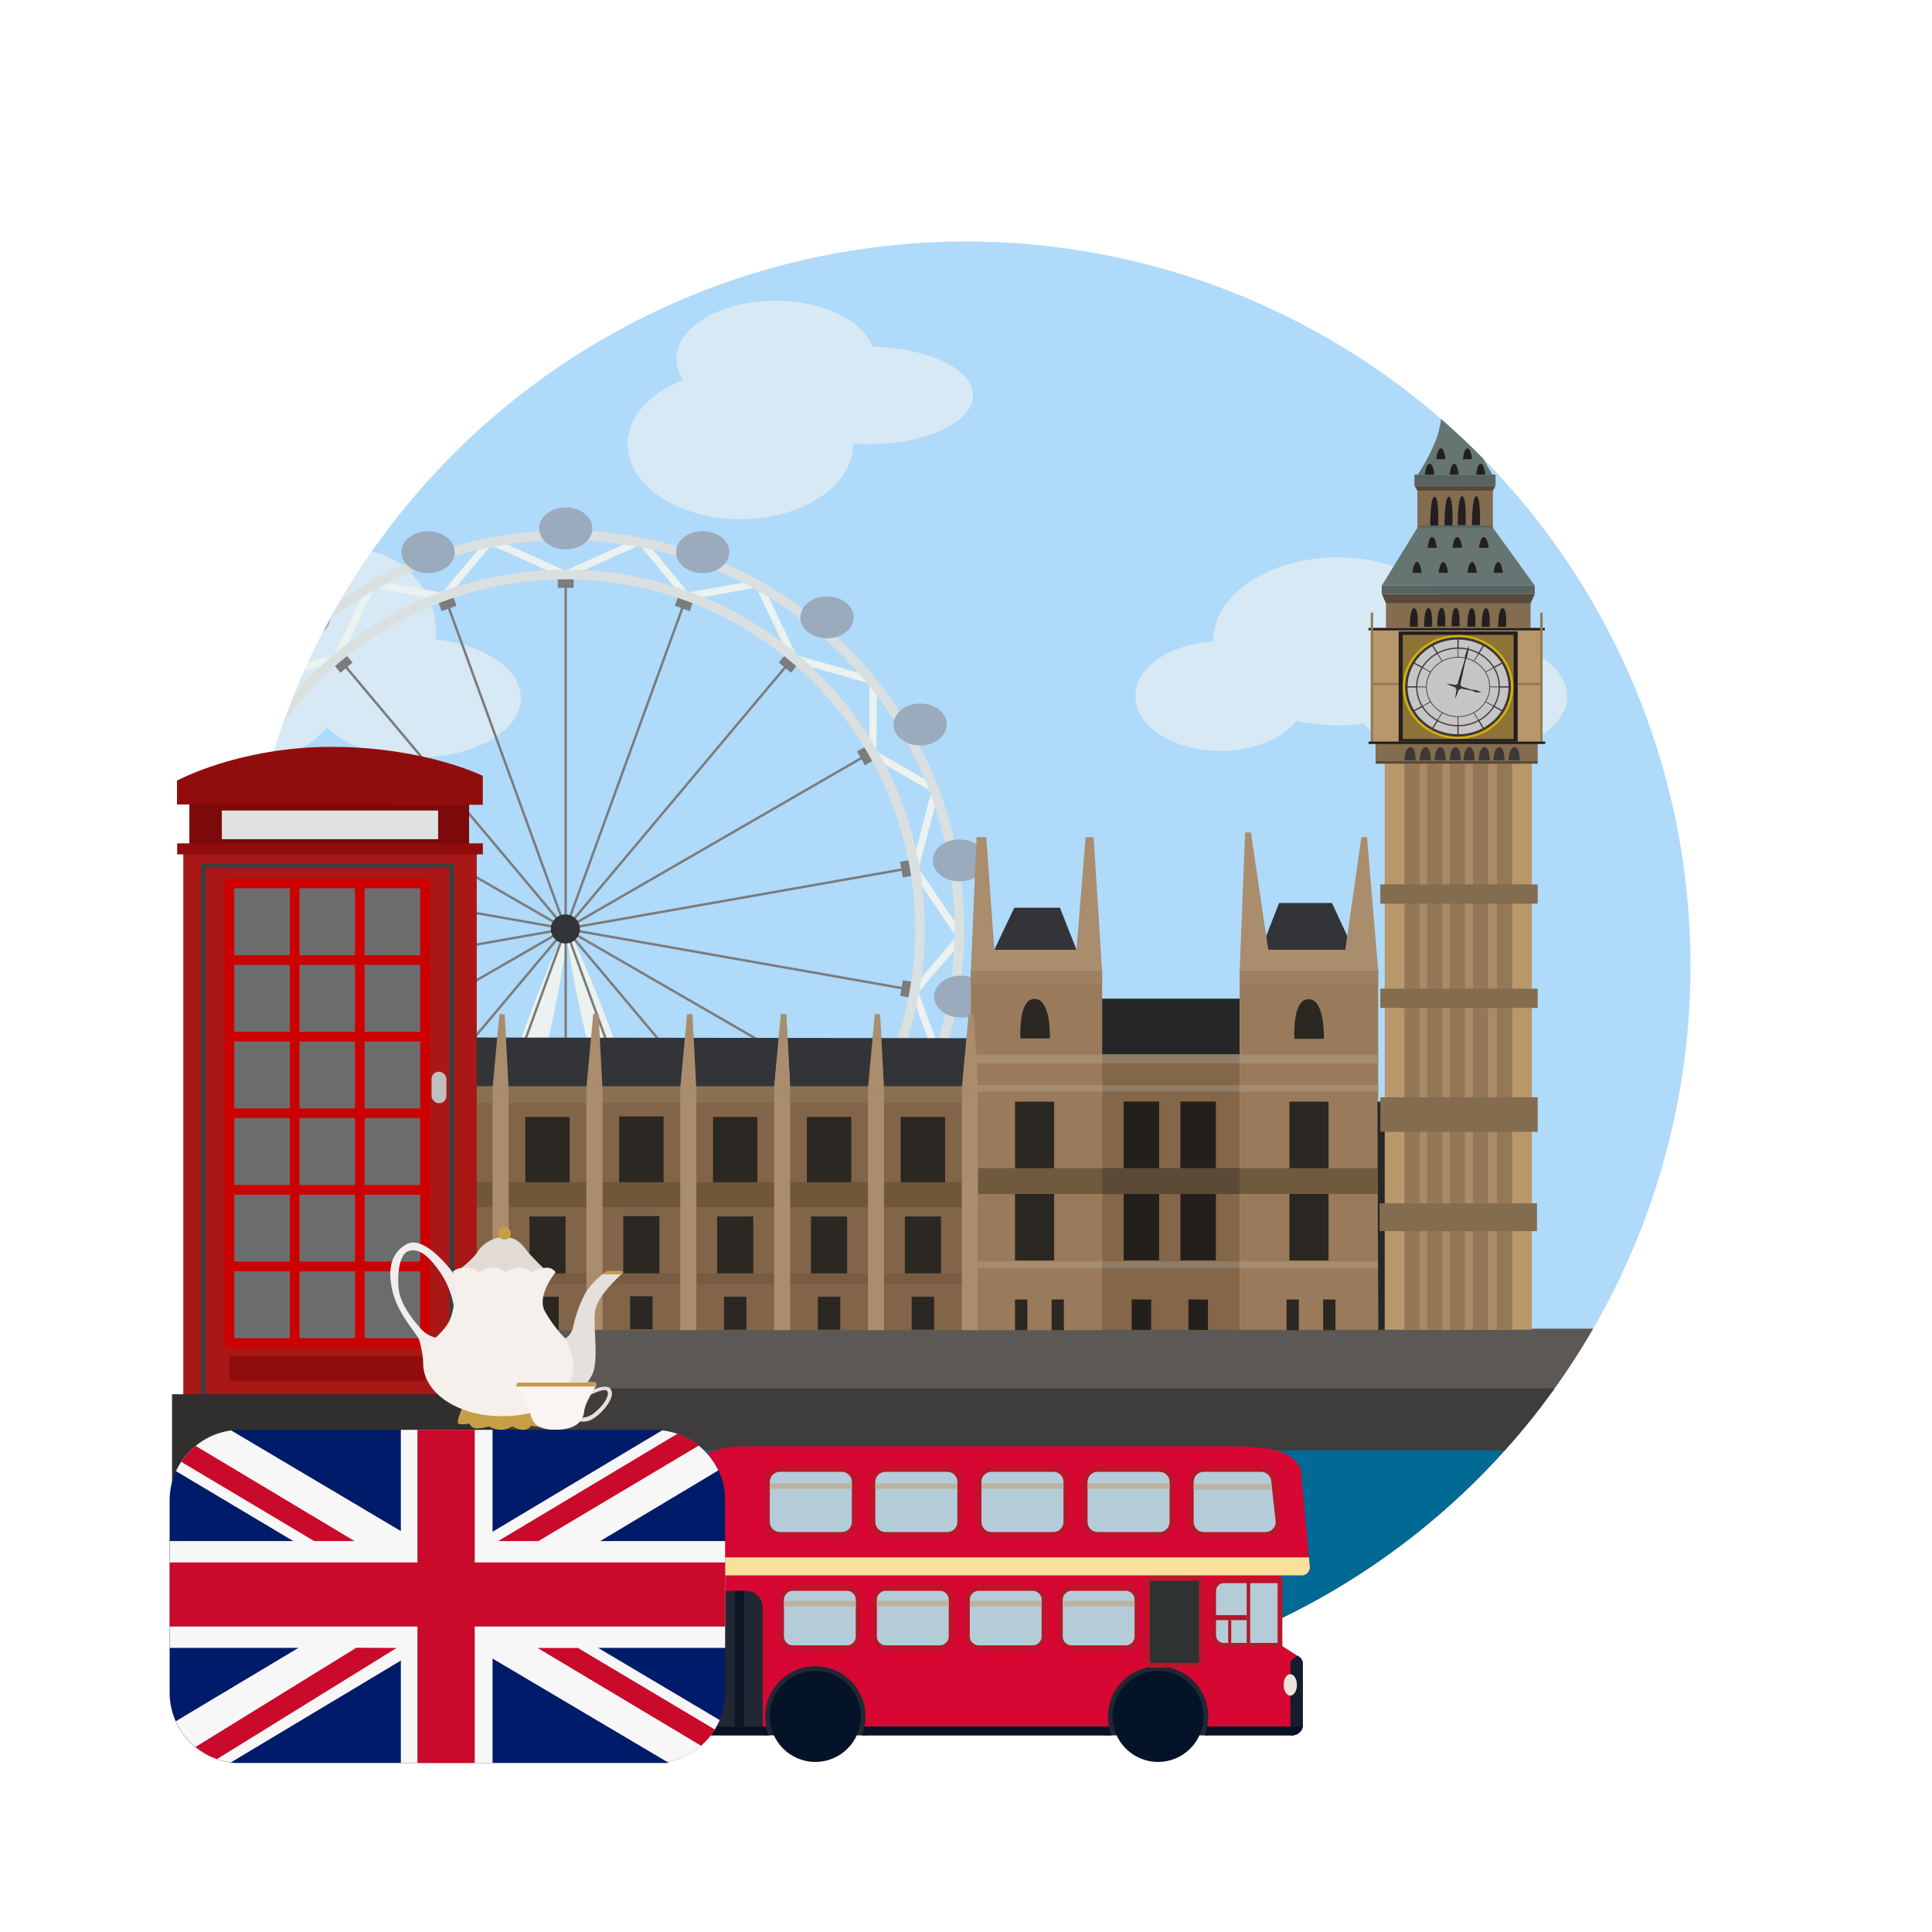 <svg xmlns="http://www.w3.org/2000/svg" xmlns:xlink="http://www.w3.org/1999/xlink" viewBox="0 0 400 400"><defs><style>.cls-1,.cls-10,.cls-30,.cls-35,.cls-36,.cls-41,.cls-42,.cls-43,.cls-46,.cls-7,.cls-9{fill:none;}.cls-2{clip-path:url(#clip-path);}.cls-3{fill:#afdafa;}.cls-4{fill:#d7e9f4;}.cls-5{fill:#ebf2ef;}.cls-6{fill:#7b7c7c;}.cls-7{stroke:#7b7c7c;}.cls-10,.cls-30,.cls-35,.cls-36,.cls-41,.cls-42,.cls-43,.cls-46,.cls-55,.cls-7{stroke-miterlimit:10;}.cls-35,.cls-36,.cls-41,.cls-46,.cls-7{stroke-width:0.5px;}.cls-8{fill:#323437;}.cls-9{stroke:#ebf2ef;stroke-linejoin:bevel;stroke-width:1.5px;}.cls-10{stroke:#dae0df;}.cls-10,.cls-69{stroke-width:2px;}.cls-11{fill:#9baabc;}.cls-12{fill:#5b5855;}.cls-13{fill:#006994;}.cls-14{fill:#3f3d3b;}.cls-15{fill:#846649;}.cls-16{fill:#252628;}.cls-17{fill:#997b5b;}.cls-18{fill:#a68d70;}.cls-19{fill:#917c67;}.cls-20{fill:#9e8163;}.cls-21{fill:#2b2722;}.cls-22{fill:#23201c;}.cls-23{fill:#6f5a3e;}.cls-24{fill:#aa8d6d;}.cls-25{fill:#5b4a36;}.cls-26{fill:#262728;}.cls-27{fill:#846c4e;}.cls-28{fill:#231f20;}.cls-29{fill:#594938;}.cls-30{stroke:#929998;}.cls-30,.cls-42{stroke-width:0.25px;}.cls-31{fill:#b8976a;}.cls-32{fill:#aa8b66;}.cls-33{fill:#586361;}.cls-34{fill:#667572;}.cls-35{stroke:#231f20;}.cls-36{stroke:#937857;}.cls-37{fill:#3a3839;}.cls-38{fill:#8e7338;}.cls-39{fill:#d6af0b;}.cls-40{fill:#c6c4c5;}.cls-41,.cls-42,.cls-43{stroke:#3a3839;}.cls-43{stroke-width:0.15px;}.cls-44{fill:#2b2a2a;}.cls-45{fill:#937857;}.cls-46{stroke:#594938;}.cls-47{fill:#826549;}.cls-48{fill:#897053;}.cls-49{fill:#785c41;}.cls-50{fill:#70573a;}.cls-51{fill:#212833;}.cls-52{fill:#d60733;}.cls-53{fill:#051328;}.cls-54{fill:#fae19b;}.cls-55,.cls-56{fill:#b4ccd8;}.cls-55{stroke:#bc1529;}.cls-57{fill:#bc1529;}.cls-58{fill:#0b1626;}.cls-59{fill:#bcb2a0;}.cls-60{fill:#b21628;}.cls-61{fill:#2e3233;}.cls-62{fill:#131d2d;}.cls-63{fill:#eae5da;}.cls-64,.cls-65{fill:#aa1717;}.cls-65{stroke:#3d3d3d;}.cls-65,.cls-69{stroke-linejoin:round;}.cls-66{fill:#7c0a0a;}.cls-67{fill:#910d0d;}.cls-68{fill:#e0e2e2;}.cls-69{fill:#6b6d6d;stroke:#c00;}.cls-70{fill:#bfbfbf;}.cls-71{fill:#302f2e;}.cls-72{fill:#efeeed;}.cls-73{fill:#e5e0dc;}.cls-74{fill:#c89f46;}.cls-75{fill:#e2dbd5;}.cls-76{fill:#f5f0ec;}.cls-77{fill:#f9f5f2;}.cls-78{fill:#001b69;}.cls-79{fill:#f7f7f7;}.cls-80{fill:#c90a2b;}</style><clipPath id="clip-path"><circle class="cls-1" cx="200" cy="200" r="150"/></clipPath></defs><g id="Layer_1" data-name="Layer 1"><g id="UK"><g class="cls-2"><polygon class="cls-3" points="45.37 287.45 380.39 287.45 380.39 41.13 29.76 41.13 45.37 287.45"/><ellipse class="cls-4" cx="54" cy="142.74" rx="16.42" ry="14.11"/><ellipse class="cls-4" cx="86.39" cy="144.53" rx="21.46" ry="12.31"/><circle class="cls-4" cx="72.89" cy="131.09" r="17.41"/><ellipse class="cls-4" cx="302.16" cy="144.13" rx="22.3" ry="12.5"/><ellipse class="cls-4" cx="276.9" cy="132.79" rx="25.74" ry="17.4"/><ellipse class="cls-4" cx="252.7" cy="144.13" rx="17.63" ry="11.34"/><ellipse class="cls-4" cx="179.61" cy="81.87" rx="21.85" ry="10.11"/><ellipse class="cls-4" cx="153.29" cy="91.98" rx="23.34" ry="15.51"/><ellipse class="cls-4" cx="160.57" cy="74.3" rx="20.53" ry="12.02"/><path class="cls-5" d="M117.9,190.6a257.48,257.48,0,0,1-4.71,26q-2.94,12.83-6.62,25.43t-8.06,25a255.75,255.75,0,0,1-10,24.44,254.88,254.88,0,0,1,4.7-26q2.94-12.82,6.63-25.42t8.07-25A257.22,257.22,0,0,1,117.9,190.6Z"/><path class="cls-5" d="M116.8,190.42A259.67,259.67,0,0,1,127,214.88q4.54,12.41,8.33,25t6.88,25.47a256.38,256.38,0,0,1,5,26.05A257.13,257.13,0,0,1,137,267q-4.53-12.41-8.31-25t-6.88-25.47A259.72,259.72,0,0,1,116.8,190.42Z"/><rect class="cls-6" x="178.03" y="226.78" width="3.28" height="3.28" transform="matrix(0.5, -0.87, 0.87, 0.5, -107.98, 269.81)"/><rect class="cls-6" x="52.92" y="154.54" width="3.28" height="3.28" transform="translate(-107.98 125.34) rotate(-60)"/><line class="cls-7" x1="180.63" y1="228.97" x2="53.56" y2="155.61"/><rect class="cls-6" x="161.9" y="246" width="3.28" height="3.28" transform="translate(-120.92 163.06) rotate(-40)"/><rect class="cls-6" x="69.04" y="135.33" width="3.28" height="3.28" transform="translate(-71.5 77.48) rotate(-40)"/><line class="cls-7" x1="164.26" y1="248.49" x2="69.94" y2="136.08"/><rect class="cls-6" x="140.18" y="258.54" width="3.28" height="3.28" transform="translate(-80.44 64.2) rotate(-20)"/><rect class="cls-6" x="90.77" y="122.78" width="3.28" height="3.28" transform="translate(-36.98 39.11) rotate(-20)"/><line class="cls-7" x1="142.2" y1="261.22" x2="92.02" y2="123.34"/><rect class="cls-6" x="115.47" y="262.9" width="3.28" height="3.28" transform="translate(234.22 529.08) rotate(-180)"/><rect class="cls-6" x="115.47" y="118.43" width="3.28" height="3.28" transform="translate(234.23 240.13) rotate(-180)"/><line class="cls-7" x1="117.12" y1="265.65" x2="117.12" y2="118.92"/><rect class="cls-6" x="90.76" y="258.54" width="3.28" height="3.28" transform="translate(-183.69 258.03) rotate(-70)"/><rect class="cls-6" x="140.18" y="122.78" width="3.28" height="3.28" transform="translate(-23.6 215.14) rotate(-70)"/><line class="cls-7" x1="92.03" y1="261.22" x2="142.21" y2="123.34"/><rect class="cls-6" x="69.04" y="246" width="3.28" height="3.28" transform="translate(-164.45 142.6) rotate(-50)"/><rect class="cls-6" x="161.91" y="135.33" width="3.28" height="3.28" transform="translate(-46.5 174.21) rotate(-50)"/><line class="cls-7" x1="69.97" y1="248.49" x2="164.29" y2="136.09"/><rect class="cls-6" x="52.91" y="226.78" width="3.28" height="3.28" transform="translate(-106.9 57.88) rotate(-30)"/><rect class="cls-6" x="178.03" y="154.55" width="3.28" height="3.28" transform="translate(-54.02 110.76) rotate(-30)"/><line class="cls-7" x1="53.6" y1="228.98" x2="180.67" y2="155.61"/><rect class="cls-6" x="44.33" y="203.2" width="3.28" height="3.28" transform="translate(-34.87 11.1) rotate(-10)"/><rect class="cls-6" x="186.61" y="178.12" width="3.28" height="3.28" transform="translate(-28.36 35.42) rotate(-10)"/><line class="cls-7" x1="44.89" y1="205.04" x2="189.39" y2="179.56"/><rect class="cls-6" x="44.33" y="178.12" width="3.28" height="3.28" transform="translate(-139.04 193.82) rotate(-80)"/><rect class="cls-6" x="186.61" y="203.21" width="3.28" height="3.28" transform="translate(-46.17 354.67) rotate(-80)"/><line class="cls-7" x1="44.89" y1="179.57" x2="189.38" y2="205.05"/><circle class="cls-8" cx="117.06" cy="192.33" r="3.01"/><polyline class="cls-9" points="117.11 118.96 132.64 111.95 142.15 123.39"/><polyline class="cls-9" points="117.01 118.96 101.48 111.95 91.97 123.39"/><polyline class="cls-9" points="69.73 136.27 77.06 120.89 91.71 123.48"/><polyline class="cls-9" points="69.82 136.19 53.42 140.82 53.49 155.69"/><polyline class="cls-9" points="44.83 179.49 40.63 162.97 53.55 155.6"/><polyline class="cls-9" points="164.33 136.22 156.98 120.84 142.34 123.45"/><polyline class="cls-9" points="164.41 136.29 180.8 140.94 180.7 155.82"/><polyline class="cls-9" points="189.38 180 193.7 163.51 180.83 156.05"/><polyline class="cls-9" points="189.36 179.89 198.92 194 189.27 205.32"/><polyline class="cls-9" points="180.55 229.1 194.41 219.18 189.28 205.22"/><polyline class="cls-9" points="92.53 261.47 75.55 262.9 70.4 248.94"/><polyline class="cls-9" points="92.63 261.5 104.93 273.3 117.71 265.69"/><polyline class="cls-9" points="142.97 260.96 130.93 273.02 117.99 265.69"/><polyline class="cls-9" points="53.64 229.21 55.37 246.16 70.04 248.64"/><polyline class="cls-9" points="53.59 229.12 39.72 219.21 44.84 205.24"/><polyline class="cls-9" points="44.82 179.54 35.2 193.61 44.79 204.97"/><polyline class="cls-9" points="142.87 261 159.87 262.12 164.76 248.07"/><polyline class="cls-9" points="180.87 228.53 179.32 245.5 164.68 248.14"/><path class="cls-10" d="M117.11,110.81a81.52,81.52,0,1,0,81.52,81.52A81.51,81.51,0,0,0,117.11,110.81Zm0,154.88a73.37,73.37,0,1,1,73.37-73.36A73.37,73.37,0,0,1,117.11,265.69Z"/><path class="cls-11" d="M122.65,275.25c0-2.4-2.47-4.34-5.51-4.34s-5.52,1.94-5.52,4.34,2.47,4.34,5.52,4.34S122.65,277.65,122.65,275.25Z"/><path class="cls-11" d="M83.11,270.33c0-2.4,2.46-4.34,5.51-4.34s5.52,1.94,5.52,4.34-2.47,4.34-5.52,4.34S83.11,272.73,83.11,270.33Z"/><path class="cls-11" d="M57.38,256.83c0-2.4,2.47-4.34,5.52-4.34s5.51,1.94,5.51,4.34-2.46,4.34-5.51,4.34S57.38,259.23,57.38,256.83Z"/><path class="cls-11" d="M38.13,234.7c0-2.39,2.46-4.33,5.51-4.33s5.52,1.94,5.52,4.33S46.69,239,43.64,239,38.13,237.1,38.13,234.7Z"/><path class="cls-11" d="M151,270.33c0-2.4-2.46-4.34-5.51-4.34s-5.52,1.94-5.52,4.34,2.47,4.34,5.52,4.34S151,272.73,151,270.33Z"/><path class="cls-11" d="M176.74,256.83c0-2.4-2.47-4.34-5.52-4.34s-5.51,1.94-5.51,4.34,2.46,4.34,5.51,4.34S176.74,259.23,176.74,256.83Z"/><path class="cls-11" d="M196,234.7c0-2.39-2.46-4.33-5.51-4.33S185,232.31,185,234.7s2.47,4.34,5.52,4.34S196,237.1,196,234.7Z"/><path class="cls-11" d="M122.65,109.4c0,2.4-2.47,4.34-5.51,4.34s-5.52-1.94-5.52-4.34,2.47-4.34,5.52-4.34S122.65,107,122.65,109.4Z"/><path class="cls-11" d="M83.11,114.32c0,2.4,2.46,4.34,5.51,4.34s5.52-1.94,5.52-4.34S91.67,110,88.62,110,83.11,111.93,83.11,114.32Z"/><path class="cls-11" d="M57.38,127.82c0,2.4,2.47,4.34,5.52,4.34s5.51-1.94,5.51-4.34-2.46-4.34-5.51-4.34S57.38,125.43,57.38,127.82Z"/><path class="cls-11" d="M38.13,150c0,2.4,2.46,4.34,5.51,4.34s5.52-1.94,5.52-4.34-2.47-4.34-5.52-4.34S38.13,147.55,38.13,150Z"/><path class="cls-11" d="M30,178.14c0,2.4,2.47,4.34,5.51,4.34S41,180.54,41,178.14s-2.46-4.34-5.52-4.34S30,175.74,30,178.14Z"/><path class="cls-11" d="M29.69,206.33c0,2.4,2.46,4.34,5.51,4.34s5.52-1.94,5.52-4.34S38.25,202,35.2,202,29.69,203.93,29.69,206.33Z"/><path class="cls-11" d="M151,114.32c0,2.4-2.46,4.34-5.51,4.34s-5.52-1.94-5.52-4.34,2.47-4.34,5.52-4.34S151,111.93,151,114.32Z"/><path class="cls-11" d="M176.74,127.82c0,2.4-2.47,4.34-5.52,4.34s-5.51-1.94-5.51-4.34,2.46-4.34,5.51-4.34S176.74,125.43,176.74,127.82Z"/><path class="cls-11" d="M196,150c0,2.4-2.46,4.34-5.51,4.34S185,152.35,185,150s2.47-4.34,5.52-4.34S196,147.55,196,150Z"/><path class="cls-11" d="M204.15,178.14c0,2.4-2.47,4.34-5.51,4.34s-5.52-1.94-5.52-4.34,2.46-4.34,5.52-4.34S204.15,175.74,204.15,178.14Z"/><path class="cls-11" d="M204.43,206.33c0,2.4-2.46,4.34-5.51,4.34s-5.52-1.94-5.52-4.34,2.47-4.34,5.52-4.34S204.43,203.93,204.43,206.33Z"/><polyline class="cls-12" points="53.08 275.09 344.31 275.09 286.94 355.63 68.14 355.63 53.08 275.09"/><polyline class="cls-13" points="47.48 291.11 338.71 291.11 281.34 368.45 62.54 368.45 47.48 291.11"/><rect class="cls-14" x="67.96" y="287.45" width="256.5" height="12.84"/><polygon class="cls-8" points="46.1 224.89 48.84 214.74 203.37 214.95 203.37 226 46.1 224.89"/><rect class="cls-15" x="228.17" y="218.26" width="28.49" height="57.07"/><polygon class="cls-8" points="205.86 196.64 210 187.94 219.45 187.94 222.88 196.64 205.86 196.64"/><polygon class="cls-8" points="262.16 193.79 264.82 186.95 275.77 186.95 278.94 193.79 278.94 197.79 262.16 197.79 262.16 193.79"/><rect class="cls-16" x="228.17" y="206.76" width="28.49" height="11.51"/><rect class="cls-17" x="201.01" y="200.91" width="27.17" height="74.49"/><rect class="cls-17" x="256.66" y="200.91" width="28.68" height="74.43"/><rect class="cls-18" x="201.01" y="224.65" width="27.17" height="1.36"/><rect class="cls-19" x="228.17" y="224.65" width="28.49" height="1.36"/><rect class="cls-18" x="256.68" y="224.65" width="28.66" height="1.36"/><rect class="cls-18" x="201.01" y="218.31" width="27.17" height="1.86"/><rect class="cls-19" x="228.17" y="218.31" width="28.49" height="1.86"/><rect class="cls-18" x="256.68" y="218.31" width="28.66" height="1.86"/><rect class="cls-20" x="201.01" y="200.91" width="27.17" height="2.72"/><rect class="cls-20" x="256.66" y="200.91" width="28.68" height="2.72"/><rect class="cls-18" x="201.01" y="261.16" width="27.17" height="1.36"/><rect class="cls-19" x="228.17" y="261.16" width="28.49" height="1.36"/><rect class="cls-18" x="256.68" y="261.16" width="28.66" height="1.36"/><rect class="cls-21" x="210.15" y="228.08" width="8.1" height="32.89"/><rect class="cls-21" x="266.96" y="228.08" width="8.1" height="32.89"/><rect class="cls-22" x="232.64" y="228.06" width="7.35" height="32.89"/><rect class="cls-23" x="201.01" y="241.85" width="27.17" height="5.35"/><rect class="cls-23" x="256.66" y="241.85" width="28.54" height="5.35"/><path class="cls-21" d="M211.28,215h6.09s.31-8.19-3.17-8.19S211.28,215,211.28,215Z"/><path class="cls-21" d="M268,215.07h6.09s.31-8.2-3.17-8.2S268,215.07,268,215.07Z"/><polygon class="cls-24" points="201.01 200.91 202.19 173.33 204.2 173.33 205.86 196.64 222.88 196.64 224.76 173.33 226.42 173.33 228.17 200.91 201.01 200.91"/><polyline class="cls-24" points="256.66 200.91 257.79 172.36 258.99 172.36 262.58 196.64 278.53 196.64 281.87 173.33 283.03 173.33 285.34 200.91"/><rect class="cls-21" x="210.15" y="269.05" width="2.55" height="6.35"/><rect class="cls-21" x="217.72" y="269.05" width="2.55" height="6.35"/><rect class="cls-21" x="266.37" y="269.05" width="2.55" height="6.35"/><rect class="cls-21" x="273.94" y="269.05" width="2.55" height="6.35"/><polygon class="cls-22" points="238.34 275.35 234.3 275.32 234.3 269.03 238.34 269.06 238.34 275.35"/><polygon class="cls-22" points="250.09 275.36 246.05 275.33 246.05 269.04 250.09 269.07 250.09 275.36"/><rect class="cls-22" x="244.39" y="228.06" width="7.35" height="32.89"/><rect class="cls-25" x="228.17" y="241.85" width="28.49" height="5.35"/><polygon class="cls-26" points="285.19 228.08 287.47 228.08 287.47 275.33 285.34 275.33 285.19 228.08"/><rect class="cls-27" x="286.95" y="124.93" width="29.94" height="5.25"/><path class="cls-28" d="M291.89,129.76h1.64s.22-3.85-.74-3.85S291.89,129.76,291.89,129.76Z"/><path class="cls-28" d="M294.85,129.76h1.63s.23-3.85-.73-3.85S294.85,129.76,294.85,129.76Z"/><path class="cls-28" d="M297.57,129.69h1.64s.22-3.85-.73-3.85S297.57,129.69,297.57,129.69Z"/><path class="cls-28" d="M300.53,129.69h1.64s.22-3.85-.74-3.85S300.53,129.69,300.53,129.69Z"/><path class="cls-28" d="M303.82,129.76h1.64s.22-3.85-.74-3.85S303.82,129.76,303.82,129.76Z"/><path class="cls-28" d="M306.78,129.76h1.63s.23-3.85-.73-3.85S306.78,129.76,306.78,129.76Z"/><path class="cls-28" d="M310.19,129.76h1.64s.22-3.85-.73-3.85S310.19,129.76,310.19,129.76Z"/><polygon class="cls-29" points="286.95 124.93 286.08 122.98 317.76 122.98 316.89 124.93 286.95 124.93"/><line class="cls-30" x1="301.27" y1="69.96" x2="301.27" y2="54.99"/><rect class="cls-31" x="286.69" y="157.42" width="30.46" height="117.89"/><rect class="cls-32" x="291.18" y="157.86" width="21.89" height="117.44"/><rect class="cls-27" x="284.8" y="152.97" width="33.56" height="4.89"/><rect class="cls-31" x="284.04" y="129.98" width="35.26" height="23.81"/><rect class="cls-33" x="292.84" y="98.26" width="16.8" height="2.29"/><path class="cls-34" d="M293.55,98.26s3.38-5.19,4.33-9,2.79-19.55,2.79-19.55h1.17s1.16,15.87,2.62,19.71A64.77,64.77,0,0,0,309,98.26Z"/><line class="cls-35" x1="283.34" y1="130.27" x2="319.83" y2="130.27"/><line class="cls-36" x1="284.04" y1="153.79" x2="284.04" y2="126.84"/><line class="cls-36" x1="319.13" y1="153.79" x2="319.13" y2="126.84"/><line class="cls-36" x1="284.36" y1="141.61" x2="319.13" y2="141.61"/><polygon class="cls-34" points="286.08 121.24 293.46 109.26 309.09 109.26 317.76 121.24 286.08 121.24"/><rect class="cls-33" x="286.08" y="121.24" width="31.68" height="1.74"/><path class="cls-28" d="M309.24,118.59s.23-2.24.95-2.24.95,2.24.95,2.24Z"/><path class="cls-28" d="M303.82,118.59s.22-2.24.95-2.24,1,2.24,1,2.24Z"/><path class="cls-28" d="M306.21,113.42s.23-2.24,1-2.24,1,2.24,1,2.24Z"/><path class="cls-28" d="M300.71,113.42s.23-2.24,1-2.24,1,2.24,1,2.24Z"/><path class="cls-28" d="M295.55,113.42s.23-2.24.95-2.24,1,2.24,1,2.24Z"/><path class="cls-28" d="M297.85,118.59s.23-2.24.95-2.24,1,2.24,1,2.24Z"/><path class="cls-28" d="M292.43,118.59s.23-2.24.95-2.24.95,2.24.95,2.24Z"/><path class="cls-37" d="M290.77,157.42s.09-2.73,1.23-2.73,1.08,2.73,1.08,2.73Z"/><path class="cls-37" d="M293.92,157.42s.1-2.73,1.23-2.73,1.08,2.73,1.08,2.73Z"/><path class="cls-37" d="M297,157.42s.09-2.73,1.23-2.73,1.08,2.73,1.08,2.73Z"/><path class="cls-37" d="M300.13,157.42s.1-2.73,1.23-2.73,1.08,2.73,1.08,2.73Z"/><path class="cls-37" d="M303,157.42s.1-2.73,1.23-2.73,1.08,2.73,1.08,2.73Z"/><path class="cls-37" d="M306.12,157.42s.1-2.73,1.23-2.73,1.08,2.73,1.08,2.73Z"/><path class="cls-37" d="M309.18,157.42s.1-2.73,1.23-2.73,1.08,2.73,1.08,2.73Z"/><path class="cls-37" d="M312.33,157.42s.1-2.73,1.23-2.73,1.08,2.73,1.08,2.73Z"/><rect class="cls-27" x="293.46" y="101.61" width="15.63" height="7.19"/><path class="cls-28" d="M296.12,108.83h1.64s.22-6-.74-6S296.12,108.83,296.12,108.83Z"/><path class="cls-28" d="M299.08,108.83h1.63s.23-6-.73-6S299.08,108.83,299.08,108.83Z"/><path class="cls-28" d="M301.81,108.73h1.63s.23-6-.73-6S301.81,108.73,301.81,108.73Z"/><path class="cls-28" d="M304.76,108.73h1.64s.22-6-.73-6S304.76,108.73,304.76,108.73Z"/><rect class="cls-33" x="293.46" y="108.8" width="15.63" height="0.47"/><polygon class="cls-29" points="293.46 101.61 292.84 100.55 309.64 100.55 309.09 101.61 293.46 101.61"/><rect class="cls-33" x="299.91" y="68.96" width="2.73" height="1.47" rx="0.73"/><polyline class="cls-30" points="297.86 62.62 301.28 58.72 304.15 62.62"/><rect class="cls-28" x="289.58" y="130.73" width="24.64" height="22.82"/><rect class="cls-38" x="290.43" y="131.45" width="22.94" height="21.55"/><ellipse class="cls-39" cx="301.87" cy="142.22" rx="11.44" ry="10.75"/><ellipse class="cls-40" cx="301.87" cy="142.22" rx="10.7" ry="10.05"/><ellipse class="cls-41" cx="301.87" cy="142.22" rx="10.7" ry="10.05"/><ellipse class="cls-42" cx="301.87" cy="142.22" rx="8.56" ry="8.04"/><ellipse class="cls-43" cx="301.87" cy="142.22" rx="6.55" ry="6.15"/><line class="cls-42" x1="301.87" y1="152.28" x2="301.87" y2="150.27"/><line class="cls-42" x1="301.87" y1="134.18" x2="301.87" y2="132.17"/><line class="cls-42" x1="307.22" y1="150.93" x2="306.15" y2="149.18"/><line class="cls-42" x1="297.59" y1="135.27" x2="296.53" y2="133.52"/><line class="cls-42" x1="311.14" y1="147.24" x2="309.28" y2="146.23"/><line class="cls-42" x1="294.47" y1="138.2" x2="292.62" y2="137.2"/><line class="cls-42" x1="312.58" y1="142.22" x2="310.42" y2="142.22"/><line class="cls-42" x1="293.32" y1="142.22" x2="291.18" y2="142.22"/><line class="cls-42" x1="311.14" y1="137.2" x2="309.28" y2="138.2"/><line class="cls-42" x1="294.47" y1="146.23" x2="292.62" y2="147.24"/><line class="cls-42" x1="307.22" y1="133.52" x2="306.15" y2="135.27"/><line class="cls-42" x1="297.59" y1="149.18" x2="296.53" y2="150.93"/><path class="cls-44" d="M301.3,144.53c.09-.93.29-1.84.47-2.75s.49-1.79.74-2.68.54-1.77.77-2.67c.06-.23,0-.48.07-.7l.22-.66a13,13,0,0,1,.49-1.31h.05c0,.47-.11.93-.19,1.39l-.14.68c0,.23-.21.42-.26.65-.24.9-.42,1.81-.62,2.71s-.38,1.82-.64,2.71-.54,1.77-.91,2.63Z"/><path class="cls-44" d="M299.48,141.59a11.41,11.41,0,0,1,1.85.23c.61.12,1.2.32,1.8.5s1.18.38,1.78.52c.15,0,.32,0,.47,0a3.88,3.88,0,0,1,.45.14,5.07,5.07,0,0,1,.86.39v0a5,5,0,0,1-.95-.06c-.15,0-.3,0-.45-.08s-.28-.17-.43-.21c-.6-.15-1.21-.25-1.82-.37s-1.22-.22-1.82-.41a11.1,11.1,0,0,1-1.74-.66Z"/><ellipse class="cls-37" cx="301.92" cy="142.22" rx="0.65" ry="0.61"/><line class="cls-43" x1="301.87" y1="150.27" x2="301.87" y2="148.38"/><line class="cls-43" x1="301.87" y1="136.08" x2="301.87" y2="134.18"/><line class="cls-43" x1="306.15" y1="149.18" x2="305.15" y2="147.55"/><line class="cls-43" x1="298.59" y1="136.9" x2="297.59" y2="135.27"/><line class="cls-43" x1="309.28" y1="146.23" x2="307.55" y2="145.3"/><line class="cls-43" x1="296.21" y1="139.16" x2="294.46" y2="138.2"/><line class="cls-43" x1="310.42" y1="142.22" x2="308.43" y2="142.22"/><line class="cls-43" x1="295.33" y1="142.22" x2="293.32" y2="142.22"/><line class="cls-43" x1="309.28" y1="138.2" x2="307.55" y2="139.14"/><line class="cls-43" x1="296.21" y1="145.28" x2="294.46" y2="146.23"/><line class="cls-43" x1="306.15" y1="135.27" x2="305.15" y2="136.9"/><line class="cls-43" x1="298.59" y1="147.55" x2="297.59" y2="149.18"/><line class="cls-35" x1="283.34" y1="153.79" x2="319.92" y2="153.79"/><path class="cls-28" d="M305.62,98.26s.22-2.24.95-2.24.95,2.24.95,2.24Z"/><path class="cls-28" d="M300.12,98.26s.22-2.24.95-2.24.95,2.24.95,2.24Z"/><path class="cls-28" d="M295,98.26s.22-2.24,1-2.24.95,2.24.95,2.24Z"/><path class="cls-28" d="M302.87,95.07s.22-2.24.95-2.24.95,2.24.95,2.24Z"/><path class="cls-28" d="M297.37,95.07s.22-2.24.95-2.24.95,2.24.95,2.24Z"/><rect class="cls-45" x="290.77" y="157.86" width="3.15" height="117.44"/><rect class="cls-45" x="295.48" y="157.86" width="3.15" height="117.44"/><rect class="cls-45" x="300.15" y="157.93" width="3.15" height="117.44"/><rect class="cls-45" x="309.92" y="157.86" width="3.15" height="117.44"/><rect class="cls-45" x="304.94" y="157.93" width="3.15" height="117.44"/><rect class="cls-27" x="285.78" y="183.1" width="32.58" height="3.99"/><rect class="cls-27" x="285.78" y="204.69" width="32.58" height="3.99"/><rect class="cls-27" x="285.78" y="227.19" width="32.58" height="7.14"/><rect class="cls-27" x="285.63" y="249.13" width="32.58" height="5.76"/><line class="cls-46" x1="318.36" y1="157.86" x2="284.8" y2="157.86"/><polyline class="cls-24" points="163.6 225.32 160.27 225.32 161.68 209.98 162.79 209.98"/><rect class="cls-47" x="43.73" y="228.32" width="158.73" height="47.07"/><rect class="cls-48" x="43.73" y="224.89" width="158.73" height="3.43"/><rect class="cls-21" x="188.75" y="268.47" width="4.65" height="6.85"/><rect class="cls-21" x="187.34" y="251.86" width="7.48" height="12.42"/><rect class="cls-21" x="186.48" y="231.25" width="9.19" height="16.43"/><rect class="cls-21" x="169.32" y="268.47" width="4.65" height="6.85"/><rect class="cls-21" x="167.91" y="251.86" width="7.48" height="12.42"/><rect class="cls-21" x="167.05" y="231.25" width="9.19" height="16.43"/><rect class="cls-21" x="149.89" y="268.47" width="4.65" height="6.85"/><rect class="cls-21" x="148.48" y="251.86" width="7.48" height="12.42"/><rect class="cls-21" x="147.62" y="231.25" width="9.19" height="16.43"/><rect class="cls-21" x="130.46" y="268.38" width="4.65" height="6.85"/><rect class="cls-21" x="129.05" y="251.78" width="7.48" height="12.42"/><rect class="cls-21" x="128.19" y="231.16" width="9.19" height="16.43"/><rect class="cls-21" x="111.03" y="268.47" width="4.65" height="6.85"/><rect class="cls-21" x="109.61" y="251.86" width="7.48" height="12.42"/><rect class="cls-21" x="108.76" y="231.25" width="9.19" height="16.43"/><rect class="cls-21" x="91.6" y="268.47" width="4.65" height="6.85"/><rect class="cls-21" x="90.18" y="251.86" width="7.48" height="12.42"/><rect class="cls-21" x="89.33" y="231.25" width="9.19" height="16.43"/><rect class="cls-21" x="72.21" y="268.38" width="4.65" height="6.85"/><rect class="cls-21" x="70.8" y="251.78" width="7.48" height="12.42"/><rect class="cls-21" x="69.95" y="231.16" width="9.19" height="16.43"/><rect class="cls-21" x="52.78" y="268.47" width="4.65" height="6.85"/><rect class="cls-21" x="51.37" y="251.86" width="7.48" height="12.42"/><rect class="cls-21" x="50.51" y="231.25" width="9.19" height="16.43"/><rect class="cls-49" x="43.73" y="263.64" width="158.73" height="2.24"/><rect class="cls-50" x="43.73" y="244.77" width="158.73" height="5.15"/><rect class="cls-24" x="179.7" y="225.32" width="3.33" height="50.07"/><polygon class="cls-24" points="179.7 225.32 181.11 209.98 182.22 209.98 183.03 225.32 179.7 225.32"/><rect class="cls-24" x="199.13" y="225.32" width="3.33" height="50.07"/><polygon class="cls-24" points="199.13 225.32 200.54 209.98 201.65 209.98 202.46 225.32 199.13 225.32"/><rect class="cls-24" x="160.27" y="225.32" width="3.33" height="50.07"/><polygon class="cls-24" points="160.27 225.32 161.68 209.98 162.79 209.98 163.6 225.32 160.27 225.32"/><rect class="cls-24" x="140.84" y="225.32" width="3.33" height="50.07"/><polygon class="cls-24" points="140.84 225.32 142.25 209.98 143.36 209.98 144.16 225.32 140.84 225.32"/><rect class="cls-24" x="121.41" y="225.24" width="3.33" height="50.07"/><polygon class="cls-24" points="121.41 225.24 122.82 209.9 123.93 209.9 124.73 225.24 121.41 225.24"/><rect class="cls-24" x="101.98" y="225.32" width="3.33" height="50.07"/><polygon class="cls-24" points="101.98 225.32 103.39 209.98 104.5 209.98 105.3 225.32 101.98 225.32"/><rect class="cls-24" x="82.55" y="225.32" width="3.33" height="50.07"/><polygon class="cls-24" points="82.55 225.32 83.96 209.98 85.07 209.98 85.87 225.32 82.55 225.32"/><rect class="cls-24" x="63.16" y="225.24" width="3.33" height="50.07"/><polygon class="cls-24" points="63.16 225.24 64.57 209.9 65.69 209.9 66.49 225.24 63.16 225.24"/><rect class="cls-24" x="43.73" y="225.32" width="3.33" height="50.07"/><polygon class="cls-24" points="43.73 225.32 45.14 209.98 46.26 209.98 47.06 225.32 43.73 225.32"/></g></g></g><g id="Layer_2" data-name="Layer 2"><g id="NEW_UK" data-name="NEW UK"><rect class="cls-51" x="157.94" y="343.6" width="21.75" height="15.69"/><rect class="cls-51" x="228.59" y="343.6" width="21.75" height="15.69"/><path class="cls-52" d="M265.24,326.17l0,14.48,3.41,2.18a1.83,1.83,0,0,1,1.11,1.69V357a2.22,2.22,0,0,1,0,.45,2.29,2.29,0,0,1-2.24,1.84H249.38a10.38,10.38,0,1,0-19.78-1.84,11.18,11.18,0,0,0,.55,1.84H178.43a10.85,10.85,0,0,0,.77-3.93,10.38,10.38,0,1,0-20.76,0,10.58,10.58,0,0,0,.76,3.93H138.85V311.87s.57-7.23,5.31-10S155,299.45,155,299.45H255s8.62-.17,11.75,1.88,2.66,4.08,2.66,4.08l1.61,17,.18,1.89a1.68,1.68,0,0,1-1.68,1.84Z"/><circle class="cls-53" cx="168.81" cy="355.36" r="9.43"/><circle class="cls-53" cx="239.76" cy="355.36" r="9.43"/><path class="cls-53" d="M158.65,357.45a10.29,10.29,0,0,0,.55,1.84H138.85v-1.84Z"/><path class="cls-53" d="M230.15,359.29H178.43a9.53,9.53,0,0,0,.55-1.84H229.6A11.18,11.18,0,0,0,230.15,359.29Z"/><path class="cls-54" d="M138.85,322.44H271l.18,1.89a1.68,1.68,0,0,1-1.68,1.84H138.85Z"/><path class="cls-55" d="M253.36,327.28H265a0,0,0,0,1,0,0v13.37a0,0,0,0,1,0,0H253.36a2.09,2.09,0,0,1-2.09-2.09v-9.19A2.09,2.09,0,0,1,253.36,327.28Z"/><path class="cls-56" d="M221.89,328.86H233a2.36,2.36,0,0,1,2.36,2.36v7.58a2.35,2.35,0,0,1-2.35,2.35H221.89a2.35,2.35,0,0,1-2.35-2.35v-7.58A2.35,2.35,0,0,1,221.89,328.86Z"/><path class="cls-57" d="M233.05,329.36a1.85,1.85,0,0,1,1.85,1.86v7.57a1.85,1.85,0,0,1-1.85,1.86H221.89a1.86,1.86,0,0,1-1.86-1.86v-7.57a1.86,1.86,0,0,1,1.86-1.86h11.16m0-1H221.89a2.86,2.86,0,0,0-2.86,2.86v7.57a2.86,2.86,0,0,0,2.86,2.86h11.16a2.86,2.86,0,0,0,2.85-2.86v-7.57a2.86,2.86,0,0,0-2.85-2.86Z"/><path class="cls-51" d="M145.49,329.36h9a3.42,3.42,0,0,1,3.42,3.42v24.67a0,0,0,0,1,0,0H142.08a0,0,0,0,1,0,0V332.78A3.42,3.42,0,0,1,145.49,329.36Z"/><path class="cls-56" d="M202.65,328.86h11.16a2.36,2.36,0,0,1,2.36,2.36v7.58a2.35,2.35,0,0,1-2.35,2.35H202.65a2.35,2.35,0,0,1-2.35-2.35v-7.58A2.35,2.35,0,0,1,202.65,328.86Z"/><path class="cls-57" d="M213.81,329.36a1.85,1.85,0,0,1,1.85,1.86v7.57a1.85,1.85,0,0,1-1.85,1.86H202.65a1.86,1.86,0,0,1-1.86-1.86v-7.57a1.86,1.86,0,0,1,1.86-1.86h11.16m0-1H202.65a2.86,2.86,0,0,0-2.86,2.86v7.57a2.86,2.86,0,0,0,2.86,2.86h11.16a2.86,2.86,0,0,0,2.85-2.86v-7.57a2.86,2.86,0,0,0-2.85-2.86Z"/><path class="cls-56" d="M183.41,328.86h11.16a2.36,2.36,0,0,1,2.36,2.36v7.58a2.35,2.35,0,0,1-2.35,2.35H183.41a2.35,2.35,0,0,1-2.35-2.35v-7.58A2.35,2.35,0,0,1,183.41,328.86Z"/><path class="cls-57" d="M194.57,329.36a1.85,1.85,0,0,1,1.85,1.86v7.57a1.85,1.85,0,0,1-1.85,1.86H183.41a1.86,1.86,0,0,1-1.86-1.86v-7.57a1.86,1.86,0,0,1,1.86-1.86h11.16m0-1H183.41a2.86,2.86,0,0,0-2.86,2.86v7.57a2.86,2.86,0,0,0,2.86,2.86h11.16a2.86,2.86,0,0,0,2.85-2.86v-7.57a2.86,2.86,0,0,0-2.85-2.86Z"/><path class="cls-56" d="M164.17,328.86h11.16a2.36,2.36,0,0,1,2.36,2.36v7.57a2.36,2.36,0,0,1-2.36,2.36H164.17a2.35,2.35,0,0,1-2.35-2.35v-7.58A2.35,2.35,0,0,1,164.17,328.86Z"/><path class="cls-57" d="M175.33,329.36a1.85,1.85,0,0,1,1.85,1.86v7.57a1.85,1.85,0,0,1-1.85,1.86H164.17a1.86,1.86,0,0,1-1.86-1.86v-7.57a1.86,1.86,0,0,1,1.86-1.86h11.16m0-1H164.17a2.86,2.86,0,0,0-2.86,2.86v7.57a2.86,2.86,0,0,0,2.86,2.86h11.16a2.86,2.86,0,0,0,2.85-2.86v-7.57a2.86,2.86,0,0,0-2.85-2.86Z"/><rect class="cls-58" x="152.11" y="329.36" width="1.97" height="28.08"/><rect class="cls-59" x="220.03" y="331.43" width="14.87" height="1.15"/><rect class="cls-59" x="200.79" y="331.43" width="14.87" height="1.15"/><rect class="cls-59" x="181.55" y="331.43" width="14.87" height="1.15"/><rect class="cls-59" x="162.31" y="331.43" width="14.87" height="1.15"/><rect class="cls-60" x="251.27" y="334.39" width="6.85" height="1.04"/><rect class="cls-60" x="258.12" y="327.28" width="0.71" height="13.37"/><rect class="cls-60" x="254.28" y="335.43" width="0.63" height="5.22"/><path class="cls-56" d="M249.22,317.69a2.59,2.59,0,0,1-2.58-2.59v-8.29a2.59,2.59,0,0,1,2.58-2.58h11.91a2.65,2.65,0,0,1,2.58,2.52l.91,8.3a2.6,2.6,0,0,1-2.58,2.64Z"/><path class="cls-57" d="M261.13,304.73a2.14,2.14,0,0,1,2.08,2.08l.05.43.12,1.15.74,6.71a2.09,2.09,0,0,1-2.08,2.09H249.22a2.09,2.09,0,0,1-2.08-2.09v-8.29a2.08,2.08,0,0,1,2.08-2.08h11.91m0-1H249.22a3.08,3.08,0,0,0-3.08,3.08v8.29a3.09,3.09,0,0,0,3.08,3.09H262a3.09,3.09,0,0,0,3.08-3.09V315l-.74-6.71-.13-1.15-.05-.43a3.12,3.12,0,0,0-3.07-3Z"/><rect class="cls-56" x="224.67" y="304.23" width="17.98" height="13.46" rx="2.58"/><path class="cls-57" d="M240.07,304.73a2.08,2.08,0,0,1,2.08,2.08v8.29a2.09,2.09,0,0,1-2.08,2.09H227.25a2.09,2.09,0,0,1-2.08-2.09v-8.29a2.08,2.08,0,0,1,2.08-2.08h12.82m0-1H227.25a3.08,3.08,0,0,0-3.08,3.08v8.29a3.09,3.09,0,0,0,3.08,3.09h12.82a3.09,3.09,0,0,0,3.08-3.09v-8.29a3.08,3.08,0,0,0-3.08-3.08Z"/><rect class="cls-56" x="202.7" y="304.23" width="17.98" height="13.46" rx="2.58"/><path class="cls-57" d="M218.1,304.73a2.08,2.08,0,0,1,2.08,2.08v8.29a2.09,2.09,0,0,1-2.08,2.09H205.28a2.09,2.09,0,0,1-2.08-2.09v-8.29a2.08,2.08,0,0,1,2.08-2.08H218.1m0-1H205.28a3.08,3.08,0,0,0-3.08,3.08v8.29a3.09,3.09,0,0,0,3.08,3.09H218.1a3.09,3.09,0,0,0,3.08-3.09v-8.29a3.08,3.08,0,0,0-3.08-3.08Z"/><rect class="cls-56" x="180.73" y="304.23" width="17.98" height="13.46" rx="2.58"/><path class="cls-57" d="M196.13,304.73a2.08,2.08,0,0,1,2.08,2.08v8.29a2.09,2.09,0,0,1-2.08,2.09H183.31a2.09,2.09,0,0,1-2.08-2.09v-8.29a2.08,2.08,0,0,1,2.08-2.08h12.82m0-1H183.31a3.08,3.08,0,0,0-3.08,3.08v8.29a3.09,3.09,0,0,0,3.08,3.09h12.82a3.1,3.1,0,0,0,3.08-3.09v-8.29a3.09,3.09,0,0,0-3.08-3.08Z"/><rect class="cls-56" x="158.88" y="304.23" width="17.98" height="13.46" rx="2.58"/><path class="cls-57" d="M174.28,304.73a2.08,2.08,0,0,1,2.08,2.08v8.29a2.09,2.09,0,0,1-2.08,2.09H161.46a2.09,2.09,0,0,1-2.08-2.09v-8.29a2.08,2.08,0,0,1,2.08-2.08h12.82m0-1H161.46a3.08,3.08,0,0,0-3.08,3.08v8.29a3.09,3.09,0,0,0,3.08,3.09h12.82a3.09,3.09,0,0,0,3.08-3.09v-8.29a3.08,3.08,0,0,0-3.08-3.08Z"/><polygon class="cls-61" points="238.08 344.8 237.58 344.3 237.58 327.28 238.08 326.78 248.22 326.78 248.72 327.28 248.72 344.3 248.22 344.8 238.08 344.8"/><path class="cls-57" d="M248.22,327.28v17H238.08v-17h10.14m0-1H238.08l-1,1v17l1,1h10.14l1-1v-17l-1-1Z"/><path class="cls-62" d="M269.74,344.52V357a2.22,2.22,0,0,1,0,.45,2.29,2.29,0,0,1-2.24,1.84h-.32v-15c0-.76,1.49-1.47,1.49-1.47A1.83,1.83,0,0,1,269.74,344.52Z"/><path class="cls-53" d="M269.7,357.45a2.29,2.29,0,0,1-2.24,1.84H249.38a10.29,10.29,0,0,0,.55-1.84Z"/><ellipse class="cls-63" cx="267.14" cy="348.84" rx="1.37" ry="2.22"/><rect class="cls-59" x="159.38" y="307.11" width="16.98" height="1.15"/><rect class="cls-59" x="181.23" y="307.11" width="16.98" height="1.15"/><rect class="cls-59" x="203.2" y="307.11" width="16.98" height="1.15"/><rect class="cls-59" x="225.17" y="307.11" width="16.98" height="1.15"/><polygon class="cls-59" points="263.38 308.39 247.14 308.39 247.14 307.24 263.26 307.24 263.38 308.39"/><rect class="cls-64" x="37.95" y="175.71" width="60.76" height="113.97"/><rect class="cls-65" x="42.06" y="179.2" width="51.47" height="112.46"/><rect class="cls-66" x="39.21" y="166.56" width="57.91" height="8.41"/><path class="cls-67" d="M38.64,166.56h-2v-4.93s12.79-7,32-7,31.32,6,31.32,6v6Z"/><rect class="cls-68" x="45.93" y="167.81" width="44.78" height="5.93"/><rect class="cls-69" x="47.5" y="182.91" width="40.49" height="95.15"/><line class="cls-69" x1="47.5" y1="262.21" x2="87.99" y2="262.21"/><line class="cls-69" x1="47.5" y1="246.35" x2="87.99" y2="246.35"/><line class="cls-69" x1="47.5" y1="230.49" x2="87.99" y2="230.49"/><line class="cls-69" x1="47.5" y1="214.63" x2="87.99" y2="214.63"/><line class="cls-69" x1="47.5" y1="198.77" x2="87.99" y2="198.77"/><line class="cls-69" x1="74.49" y1="182.91" x2="74.49" y2="278.07"/><line class="cls-69" x1="61" y1="182.91" x2="61" y2="278.07"/><rect class="cls-70" x="89.35" y="221.89" width="3.08" height="6.52" rx="1.5"/><rect class="cls-67" x="47.5" y="280.76" width="40.49" height="5.19"/><rect class="cls-67" x="36.68" y="174.61" width="63.29" height="2.28"/><rect class="cls-71" x="35.62" y="288.66" width="70.19" height="19.96"/><path class="cls-72" d="M94,263.78s-6-8.39-9.89-6.14c-2.91,1.67-4,4.73-2.86,9.63s5,8.68,5.58,10.23a27.75,27.75,0,0,1,.91,5.64l5.68-3.51,7-12ZM93,274.93l-2.81,2a5.77,5.77,0,0,1-3-1.75c-1.21-1.41-4.46-5-4.7-8.78s.54-6.77,1.94-7.32c1-.37,2.92-.77,6,3.37a17.61,17.61,0,0,1,3.51,7.94Z"/><path class="cls-73" d="M128.84,263.65l-.21.19c-1.56,1.45-5,4.85-5.39,7.44-.54,3.38.86,10.57-.69,13.43-1.26,2.35-2.56,3.51-4.61,4.12-2.2.66-2.82.27-2.82.27l1.95-12a3.74,3.74,0,0,0,1.6-2.43c.4-1.76,1.63-6.37,3.83-8.72a21.54,21.54,0,0,1,2.23-2.1,7,7,0,0,1,1-.67.31.31,0,0,1,.13,0h2.79A.29.29,0,0,1,128.84,263.65Z"/><path class="cls-74" d="M95.63,291.67s-1.21,2.75-.74,3.07,2.32,0,2.32,0a1.6,1.6,0,0,0,1.53,1,8.83,8.83,0,0,0,2.41-.41,7.39,7.39,0,0,0,2.62.73,4.89,4.89,0,0,0,2.3-.76,5.5,5.5,0,0,0,2.29.76,2.1,2.1,0,0,0,1.62-.91s2.18.56,2.56.18-1.29-3.53-1.29-3.53Z"/><path class="cls-75" d="M94.05,263.7s3.68-2.77,4.69-4.32a6.76,6.76,0,0,1,5.63-3.25c2.74,0,3.76,1.62,4.85,3,1,1.25,4.64,4.74,4.64,4.74Z"/><path class="cls-76" d="M93.8,263.23a3.75,3.75,0,0,1,2.59-.74,4.57,4.57,0,0,1,2.88.92,4.22,4.22,0,0,1,2.84-.92,2.86,2.86,0,0,1,2.47.91,6.09,6.09,0,0,1,3-.91,4.21,4.21,0,0,1,2.62.91,5.25,5.25,0,0,1,2.83-.91,2.13,2.13,0,0,1,2,.91s-3.93,4.76-2.26,8a26,26,0,0,0,4.29,5.74s3.09,5.3.77,9.22-5.78,6.84-14,6.84-15.38-4.07-16.16-10c-.61-4.69,3.87-6.63,5.33-9.66A14.88,14.88,0,0,0,93.8,263.23Z"/><circle class="cls-74" cx="104.43" cy="255.35" r="1.31"/><path class="cls-74" d="M128.84,263.65l-.21.19h-3.9a7,7,0,0,1,1-.67.31.31,0,0,1,.13,0h2.79A.29.29,0,0,1,128.84,263.65Z"/><path class="cls-73" d="M121.52,294.25a4,4,0,0,1-2.7-.37l.26-.47a4.63,4.63,0,0,0,3.73-.7c2.72-2.11,3.6-4.43,2.7-4.86-.68-.33-3.35.9-4.29,1.47l.89-1.33s3.16-1.52,4.15-.58C128.11,289.19,123.56,294,121.52,294.25Z"/><path class="cls-73" d="M122.12,289l-2.44,4.38-.12-.06,2.06-4Z"/><path class="cls-77" d="M123.33,287a.43.43,0,0,0,0,.07c-.8,1.25-2.2,3.63-2.36,5-.22,2-1.48,3.94-6,3.94s-4.89-2.14-5.38-4.1A25.3,25.3,0,0,0,107,287a.43.43,0,0,0,0-.07.5.5,0,0,1,.42-.76h15.54A.5.5,0,0,1,123.33,287Z"/><path class="cls-74" d="M123.33,287a.43.43,0,0,0,0,.07H107a.43.43,0,0,0,0-.07.5.5,0,0,1,.42-.76h15.54A.5.5,0,0,1,123.33,287Z"/><g id="UK_Flag" data-name="UK Flag"><path class="cls-78" d="M150.12,310.39v40.29a14.64,14.64,0,0,1-12,14.12l.34.2H48.77c-.33,0-.67-.05-1-.09a14,14,0,0,1-2.84-.68,14.6,14.6,0,0,1-9.81-13.81V310.64a14.54,14.54,0,0,1,1.31-6.05,14.06,14.06,0,0,1,1.07-1.94,14.26,14.26,0,0,1,3-3.29,14.48,14.48,0,0,1,7.37-3.2,14.91,14.91,0,0,1,1.9-.13h87.52l-.14.09a14.58,14.58,0,0,1,13,14.27Z"/><rect class="cls-79" x="82.99" y="296.03" width="18.99" height="68.96"/><rect class="cls-79" x="35.13" y="319.06" width="115" height="22.12"/><path class="cls-79" d="M149,356.12a14.69,14.69,0,0,1-10.84,8.68L102,343.4l-3.7-2.19,0,0L92.77,338l-2-1.18h0l-4.33-2.57-3.43-2h0l-3.08-1.82-11.55-6.84h0l-7.48-4.42L36.44,304.59a14.06,14.06,0,0,1,1.07-1.94,14.26,14.26,0,0,1,3-3.29,14.48,14.48,0,0,1,7.37-3.2L83,317h0l3.43,2,0,0,6.17,3.66,1.29.76h0l4.35,2.58,3.7,2.19,3.49,2.07,10.83,6.43h0l7.46,4.42Z"/><path class="cls-79" d="M148.74,304.42l-24.46,14.64-7.38,4.42h0l-11.41,6.84L102,332.42l-3.7,2.22-3.53,2.12h0l-2,1.18-5.41,3.24-.93.56L83,343.8h0l-35.21,21.1a14,14,0,0,1-2.84-.68,14.63,14.63,0,0,1-8.55-7.86l25.38-15.18,7.39-4.42h0l10.73-6.43L83,328.5h0l3.43-2.06,4.91-2.94h0l1.28-.76,5.65-3.38.46-.28,3.24-1.94,35.12-21a14.67,14.67,0,0,1,11.63,8.3Z"/><rect class="cls-80" x="86.43" y="296.03" width="11.86" height="68.96"/><rect class="cls-80" x="35.13" y="323.49" width="115" height="13.27"/><path class="cls-80" d="M144.69,299.28l-33.21,19.78h-8.34l37.14-22.23A14.43,14.43,0,0,1,144.69,299.28Z"/><path class="cls-80" d="M82.12,341.19l-37.18,23a14.6,14.6,0,0,1-4.46-2.5l33.29-20.54Z"/><path class="cls-80" d="M148,358.08a14.35,14.35,0,0,1-2.86,3.35l-33.84-20.24h8.36Z"/><path class="cls-80" d="M73.4,319.06H65.05L37.51,302.65a14.26,14.26,0,0,1,3-3.29Z"/></g></g></g></svg>